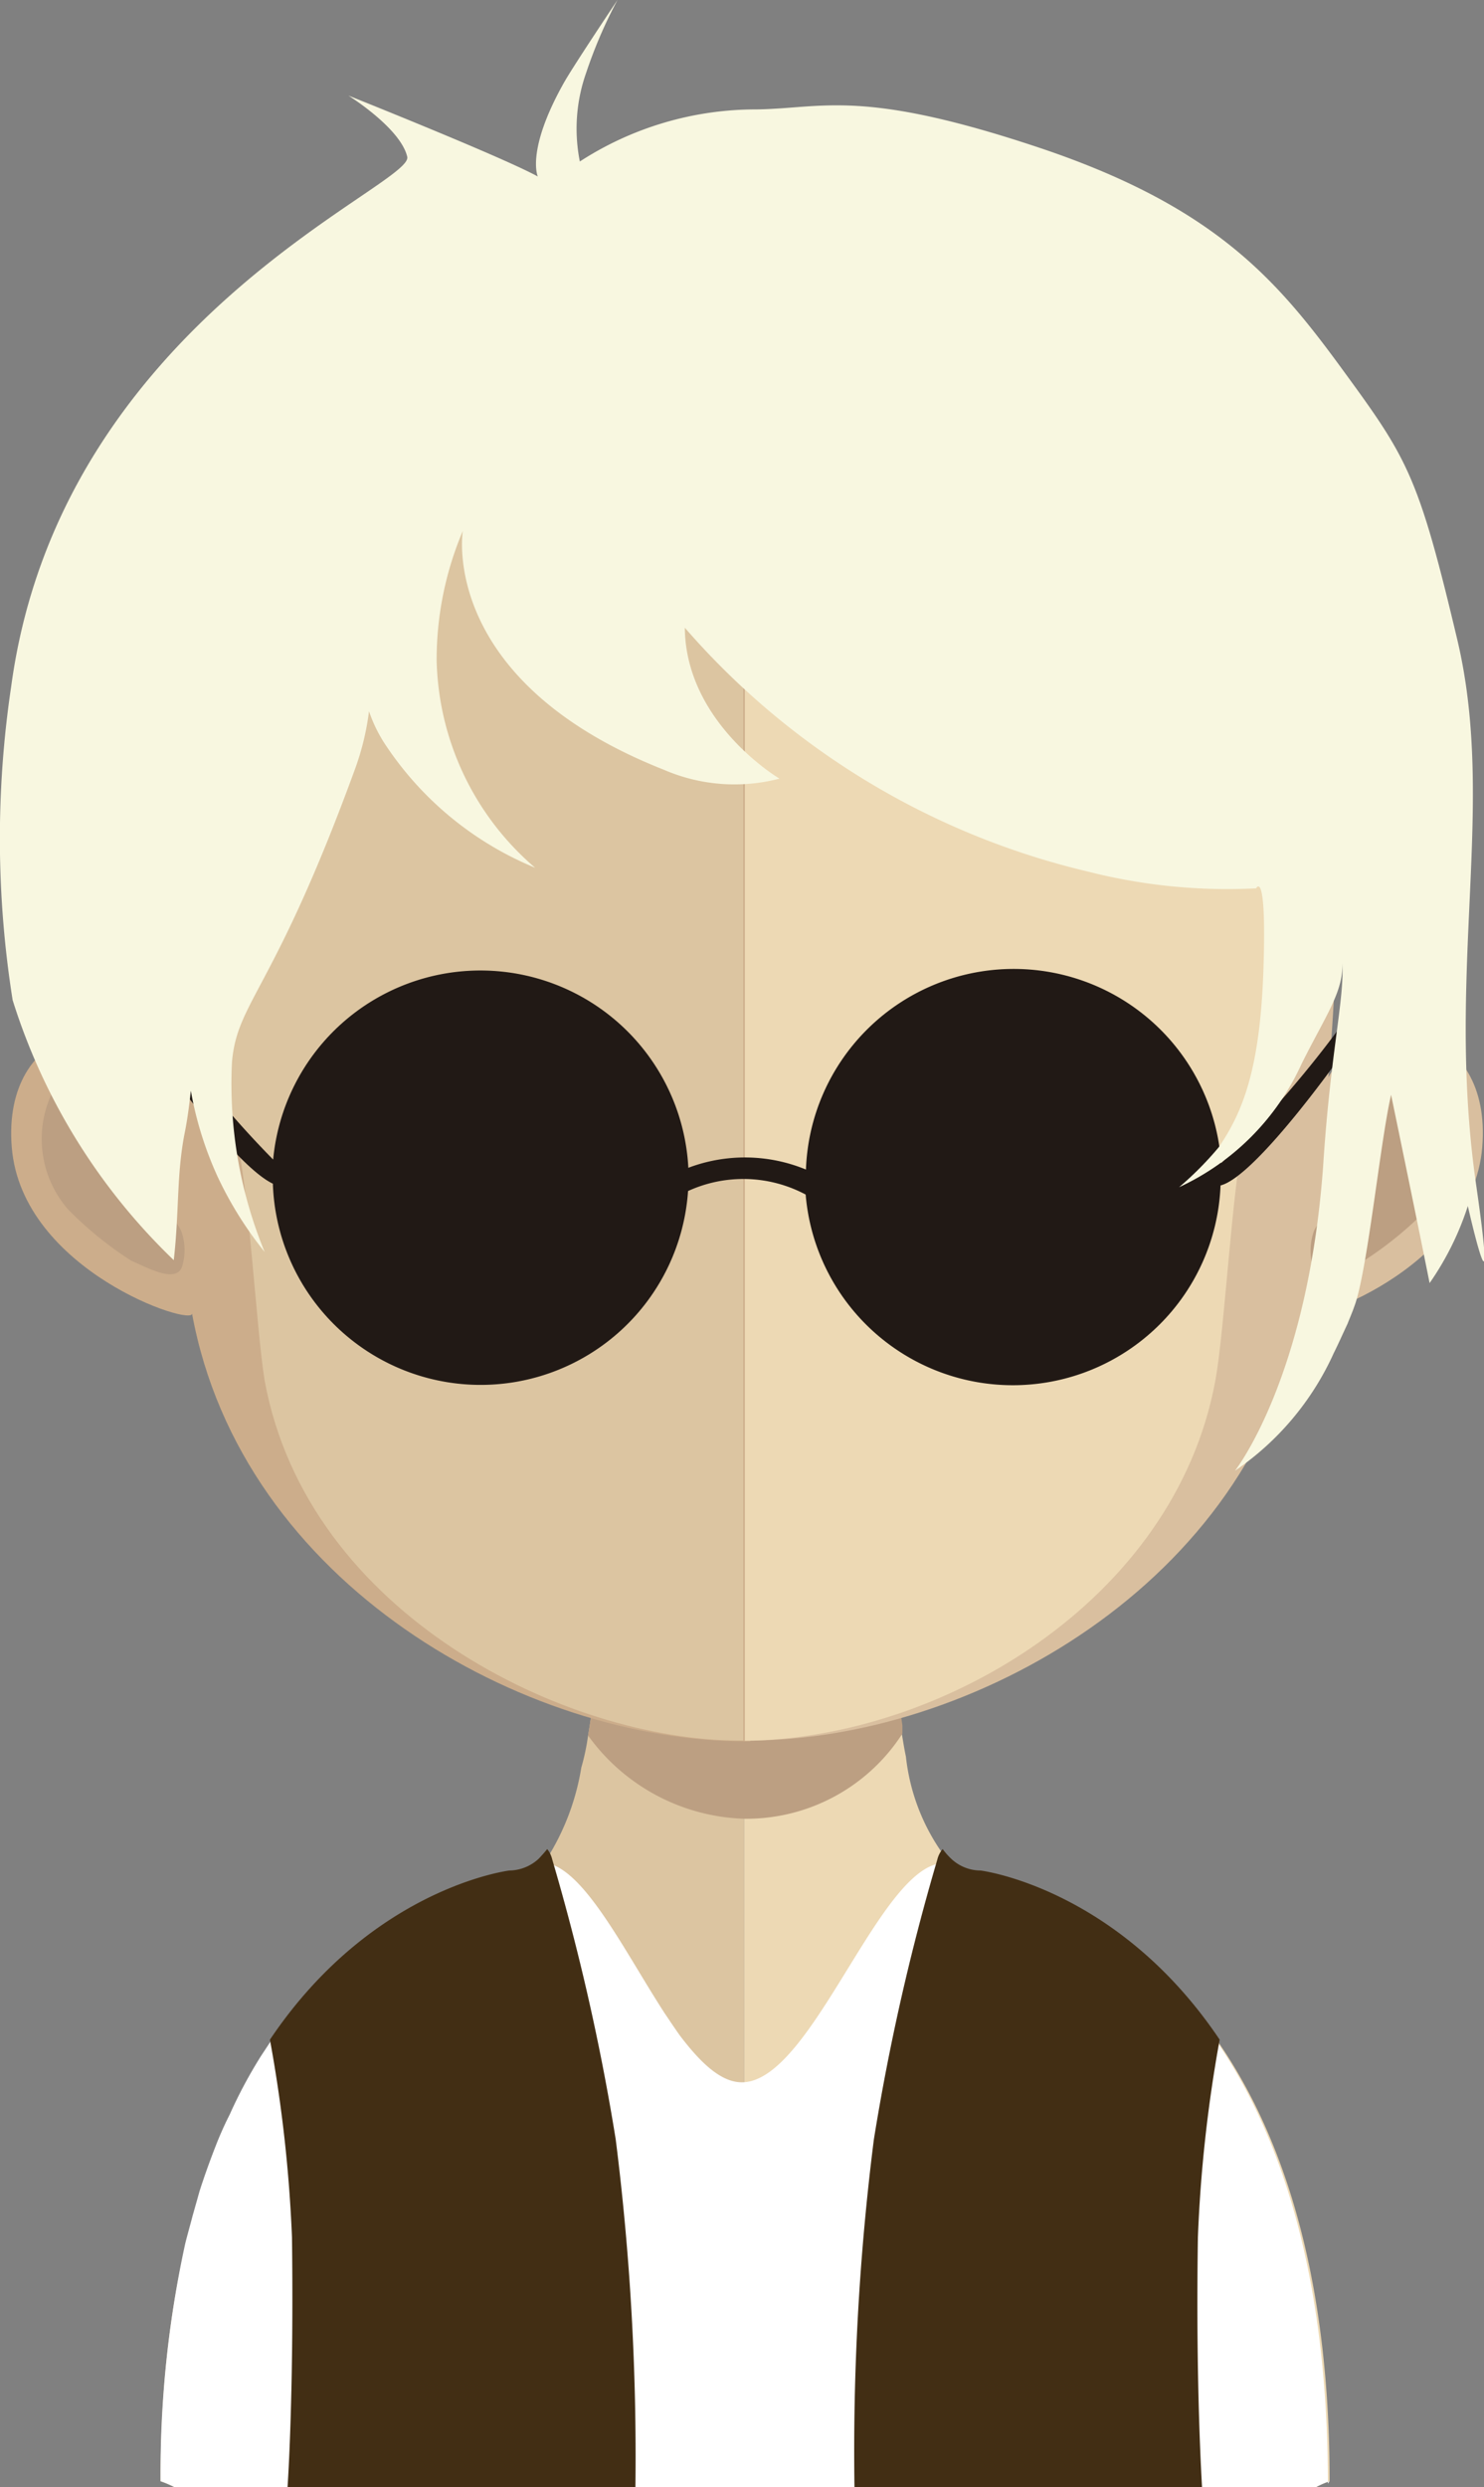 <svg xmlns="http://www.w3.org/2000/svg" xmlns:xlink="http://www.w3.org/1999/xlink" viewBox="0 0 50.47 84.55"><rect x="0" y="0" width="50.47" height="84.55" fill="#808080" stroke="none"/><defs><style>.cls-1{fill:none;}.cls-2{fill:#422e14;}.cls-3{fill:#dcc5a1;}.cls-4{fill:#edd9b4;}.cls-5{clip-path:url(#clip-path);}.cls-6{fill:#bc9f82;}.cls-7{fill:#fff;}.cls-8{fill:#d9bf9f;}.cls-9{fill:#ccad8b;}.cls-10{fill:#211915;}.cls-11{fill:#f8f7e0;}</style><clipPath id="clip-path"><rect class="cls-1" x="19.96" y="55.52" width="10.73" height="6.32"/></clipPath></defs><title>Ativo 13avatar</title><g id="Camada_2" data-name="Camada 2"><g id="Objects"><path class="cls-2" d="M29.06,84.55H40.88c-.09-1.57-.2-4.47-.15-8.38a47,47,0,0,1,.75-6.64,12.65,12.65,0,0,0-8.14-5.66,1.47,1.47,0,0,1-1-.39s0,0,0,0a2.12,2.12,0,0,1-.28-.31.71.71,0,0,0-.18.34,75.15,75.15,0,0,0-2.17,9.39,82.06,82.06,0,0,0-.66,11.68Z"/><path class="cls-3" d="M25.31,49V84.55H5.93a3.9,3.9,0,0,0-.47-.2c0-7.12,1.66-11.78,3.72-14.82a12.65,12.65,0,0,1,8.14-5.66,1.48,1.48,0,0,0,1-.39s0,0,0,0,.19-.2.29-.31a8.3,8.3,0,0,0,1.16-3.08A7.54,7.54,0,0,0,20,59c.11-.65.21-1.34.28-2.06l.12-1.31c.18-2.18.23-4.55.23-6.79,0,0,2.61.25,4.72.25Z"/><path class="cls-4" d="M45.22,84.35a2.92,2.92,0,0,0-.46.2H25.31V49h0c2.1,0,4.73-.25,4.73-.25,0,2.23.05,4.57.23,6.73l.12,1.29c.08.74.16,1.45.27,2.11v0c.05.29.09.56.15.84a7,7,0,0,0,1.56,3.7,1.39,1.39,0,0,0,1,.39S45.22,65.3,45.22,84.35Z"/><g class="cls-5"><path class="cls-6" d="M30.7,58.92h0a6.31,6.31,0,0,1-5.37,2.91h0A6.8,6.8,0,0,1,20,59c.11-.66.2-1.35.28-2.07,0-.43.08-.86.12-1.31a20.94,20.94,0,0,0,4.89.64h.05a20.19,20.19,0,0,0,5-.69c.05.44.09.87.12,1.28.09.75.17,1.46.28,2.12"/></g><path class="cls-7" d="M45.22,84.35a2.92,2.92,0,0,0-.46.2H5.93a3.9,3.9,0,0,0-.47-.2,36.67,36.67,0,0,1,.84-8.08v0c.08-.32.17-.63.25-.94l.24-.85c.18-.56.37-1.08.57-1.59q.21-.53.45-1a16,16,0,0,1,1.07-2l.29-.44a14.12,14.12,0,0,1,2.23-2.61,10.44,10.44,0,0,1,1.47-1.17l.26-.2a10.43,10.43,0,0,1,1-.6h0a3.15,3.15,0,0,1,.39-.22l.18-.08a9.41,9.41,0,0,1,1.77-.66h0a3.34,3.34,0,0,1,.65-.14h0l.11,0a1.46,1.46,0,0,0,1-.41s0,0,0,0a.9.9,0,0,1,.46,0c1.26.35,2.57,3,3.9,5.06.19.28.36.54.54.79.7.92,1.39,1.58,2.1,1.58h0c2.47,0,4.84-7.92,7.08-7.43a1.37,1.37,0,0,0,1,.41s11.85,1.43,11.85,20.66Z"/><path class="cls-2" d="M21.6,84.55H9.78c.1-1.59.2-4.53.15-8.49a47.93,47.93,0,0,0-.75-6.72c3.48-5.18,8.14-5.75,8.14-5.75a1.5,1.5,0,0,0,1-.4s0,0,0,0,.19-.2.29-.33a.88.88,0,0,1,.17.35,76.83,76.83,0,0,1,2.16,9.52,86.14,86.14,0,0,1,.67,11.84Z"/><path class="cls-2" d="M29.07,84.55H40.88c-.09-1.59-.2-4.53-.14-8.49a47.72,47.72,0,0,1,.74-6.72c-3.48-5.18-8.13-5.75-8.13-5.75a1.46,1.46,0,0,1-1-.4s0,0,0,0a2.36,2.36,0,0,1-.29-.33.84.84,0,0,0-.18.35,76.83,76.83,0,0,0-2.16,9.52,84.23,84.23,0,0,0-.66,11.84Z"/><path class="cls-8" d="M25.46,8.31C46,8.31,46.1,25.43,45.18,36.62,46.59,34,50.76,34.79,50.41,39s-6.21,6.12-6.12,5.65C42.6,53.84,33,59.17,25.46,59.17H25.3V8.31Z"/><path class="cls-6" d="M49.11,37.21a2,2,0,0,0-3-.57,1.71,1.71,0,0,0-.48,1.86c.14.53.71.57.57,1.4a1.45,1.45,0,0,1-.82,1.18,1.9,1.9,0,0,0-.69.76A2,2,0,0,0,44.63,43c.16.66,1.12.14,1.77-.15a12.26,12.26,0,0,0,2.12-1.73,3.68,3.68,0,0,0,.59-3.9Z"/><path class="cls-9" d="M25.36,8.31C4.84,8.31,4.72,25.43,5.63,36.62,4.23,34,.06,34.79.4,39s6.21,6.12,6.13,5.65c1.69,9.22,11.34,14.55,18.83,14.55h.16V8.31Z"/><path class="cls-6" d="M1.74,37.21a1.94,1.94,0,0,1,3-.57,1.7,1.7,0,0,1,.48,1.86c-.14.53-.71.57-.57,1.4a1.45,1.45,0,0,0,.82,1.18,1.9,1.9,0,0,1,.69.76A1.91,1.91,0,0,1,6.21,43c-.15.66-1.12.14-1.76-.15a12.33,12.33,0,0,1-2.13-1.73,3.65,3.65,0,0,1-.58-3.9Z"/><path class="cls-3" d="M25.18,13.13c-6.75,0-11.69,1.95-14.69,5.82C6.31,24.33,6.48,32.56,8,38.46c.46,1.81.71,6.68,1,8.47,1.46,8,10.3,12.24,16.13,12.24h.15v-46Z"/><path class="cls-4" d="M39.84,19c-3-3.83-7.85-5.78-14.51-5.82v46c6.66-.07,14.61-4.73,16-12.23.33-1.79.57-6.66,1-8.47C43.88,32.57,44,24.35,39.84,19Z"/><path class="cls-10" d="M41.53,39.54a7.07,7.07,0,0,0-14.12.22,5.44,5.44,0,0,0-4-.06,7.08,7.08,0,0,0-14.12-.28,34.13,34.13,0,0,1-3.54-4.23l-.64.35c0,.05,2.83,4.07,4.17,4.7a7.07,7.07,0,0,0,14.12.25,4.51,4.51,0,0,1,4,.12,7.07,7.07,0,0,0,14.11-.31c1.24-.31,4.32-4.71,4.34-4.76v-1A36.42,36.42,0,0,1,41.53,39.54Z"/><path class="cls-11" d="M50.18,40.12c-1-7.18.71-12.77-.62-18.38s-1.69-6.15-3.92-9.2S41.29,7,35.28,5,28,3.69,25.72,3.72a11,11,0,0,0-6,1.77,5.69,5.69,0,0,1,.21-3A16,16,0,0,1,21,0S19.5,2.24,19.18,2.81C17.88,5.12,18.29,6,18.29,6c-1.22-.67-6.44-2.75-6.44-2.75s1.77,1.1,2,2.08S2.06,10.9.38,23.34A35,35,0,0,0,.43,34a20.92,20.92,0,0,0,5.48,8.84c.19-1.69.09-2.89.37-4.32.08-.39.15-.88.21-1.44A12.06,12.06,0,0,0,7.4,40,12.58,12.58,0,0,0,9,42.56,15,15,0,0,1,7.89,36.1c.18-2.08,1.43-2.4,4.2-10a9,9,0,0,0,.46-1.92,4.91,4.91,0,0,0,.52,1.08A11.23,11.23,0,0,0,18.2,29.5a9.55,9.55,0,0,1-3.35-7.06,11.21,11.21,0,0,1,.89-4.39s-.85,5.08,6.84,8.12a6.05,6.05,0,0,0,3.93.3s-3.19-1.88-3.22-5.13A26.08,26.08,0,0,0,37,29.63a19.23,19.23,0,0,0,5.72.57s.36-.73.25,2.71-.71,4.9-1.52,6.09a11.2,11.2,0,0,1-1.35,1.36,8.47,8.47,0,0,0,4.16-4.18c.81-1.63,1.43-2.46,1.39-3.43.08,1.2-.4,3-.65,6.88C44.48,46.87,42,50,42,50a9.64,9.64,0,0,0,3.36-4c.16-.32.31-.66.47-1,.07-.18.15-.36.22-.56h0c.45-1.15.88-5.57,1.26-7.22,0,0,.87,4.19,1.31,6.4A9.88,9.88,0,0,0,49.92,41S51,45.77,50.18,40.12Z"/></g></g></svg>